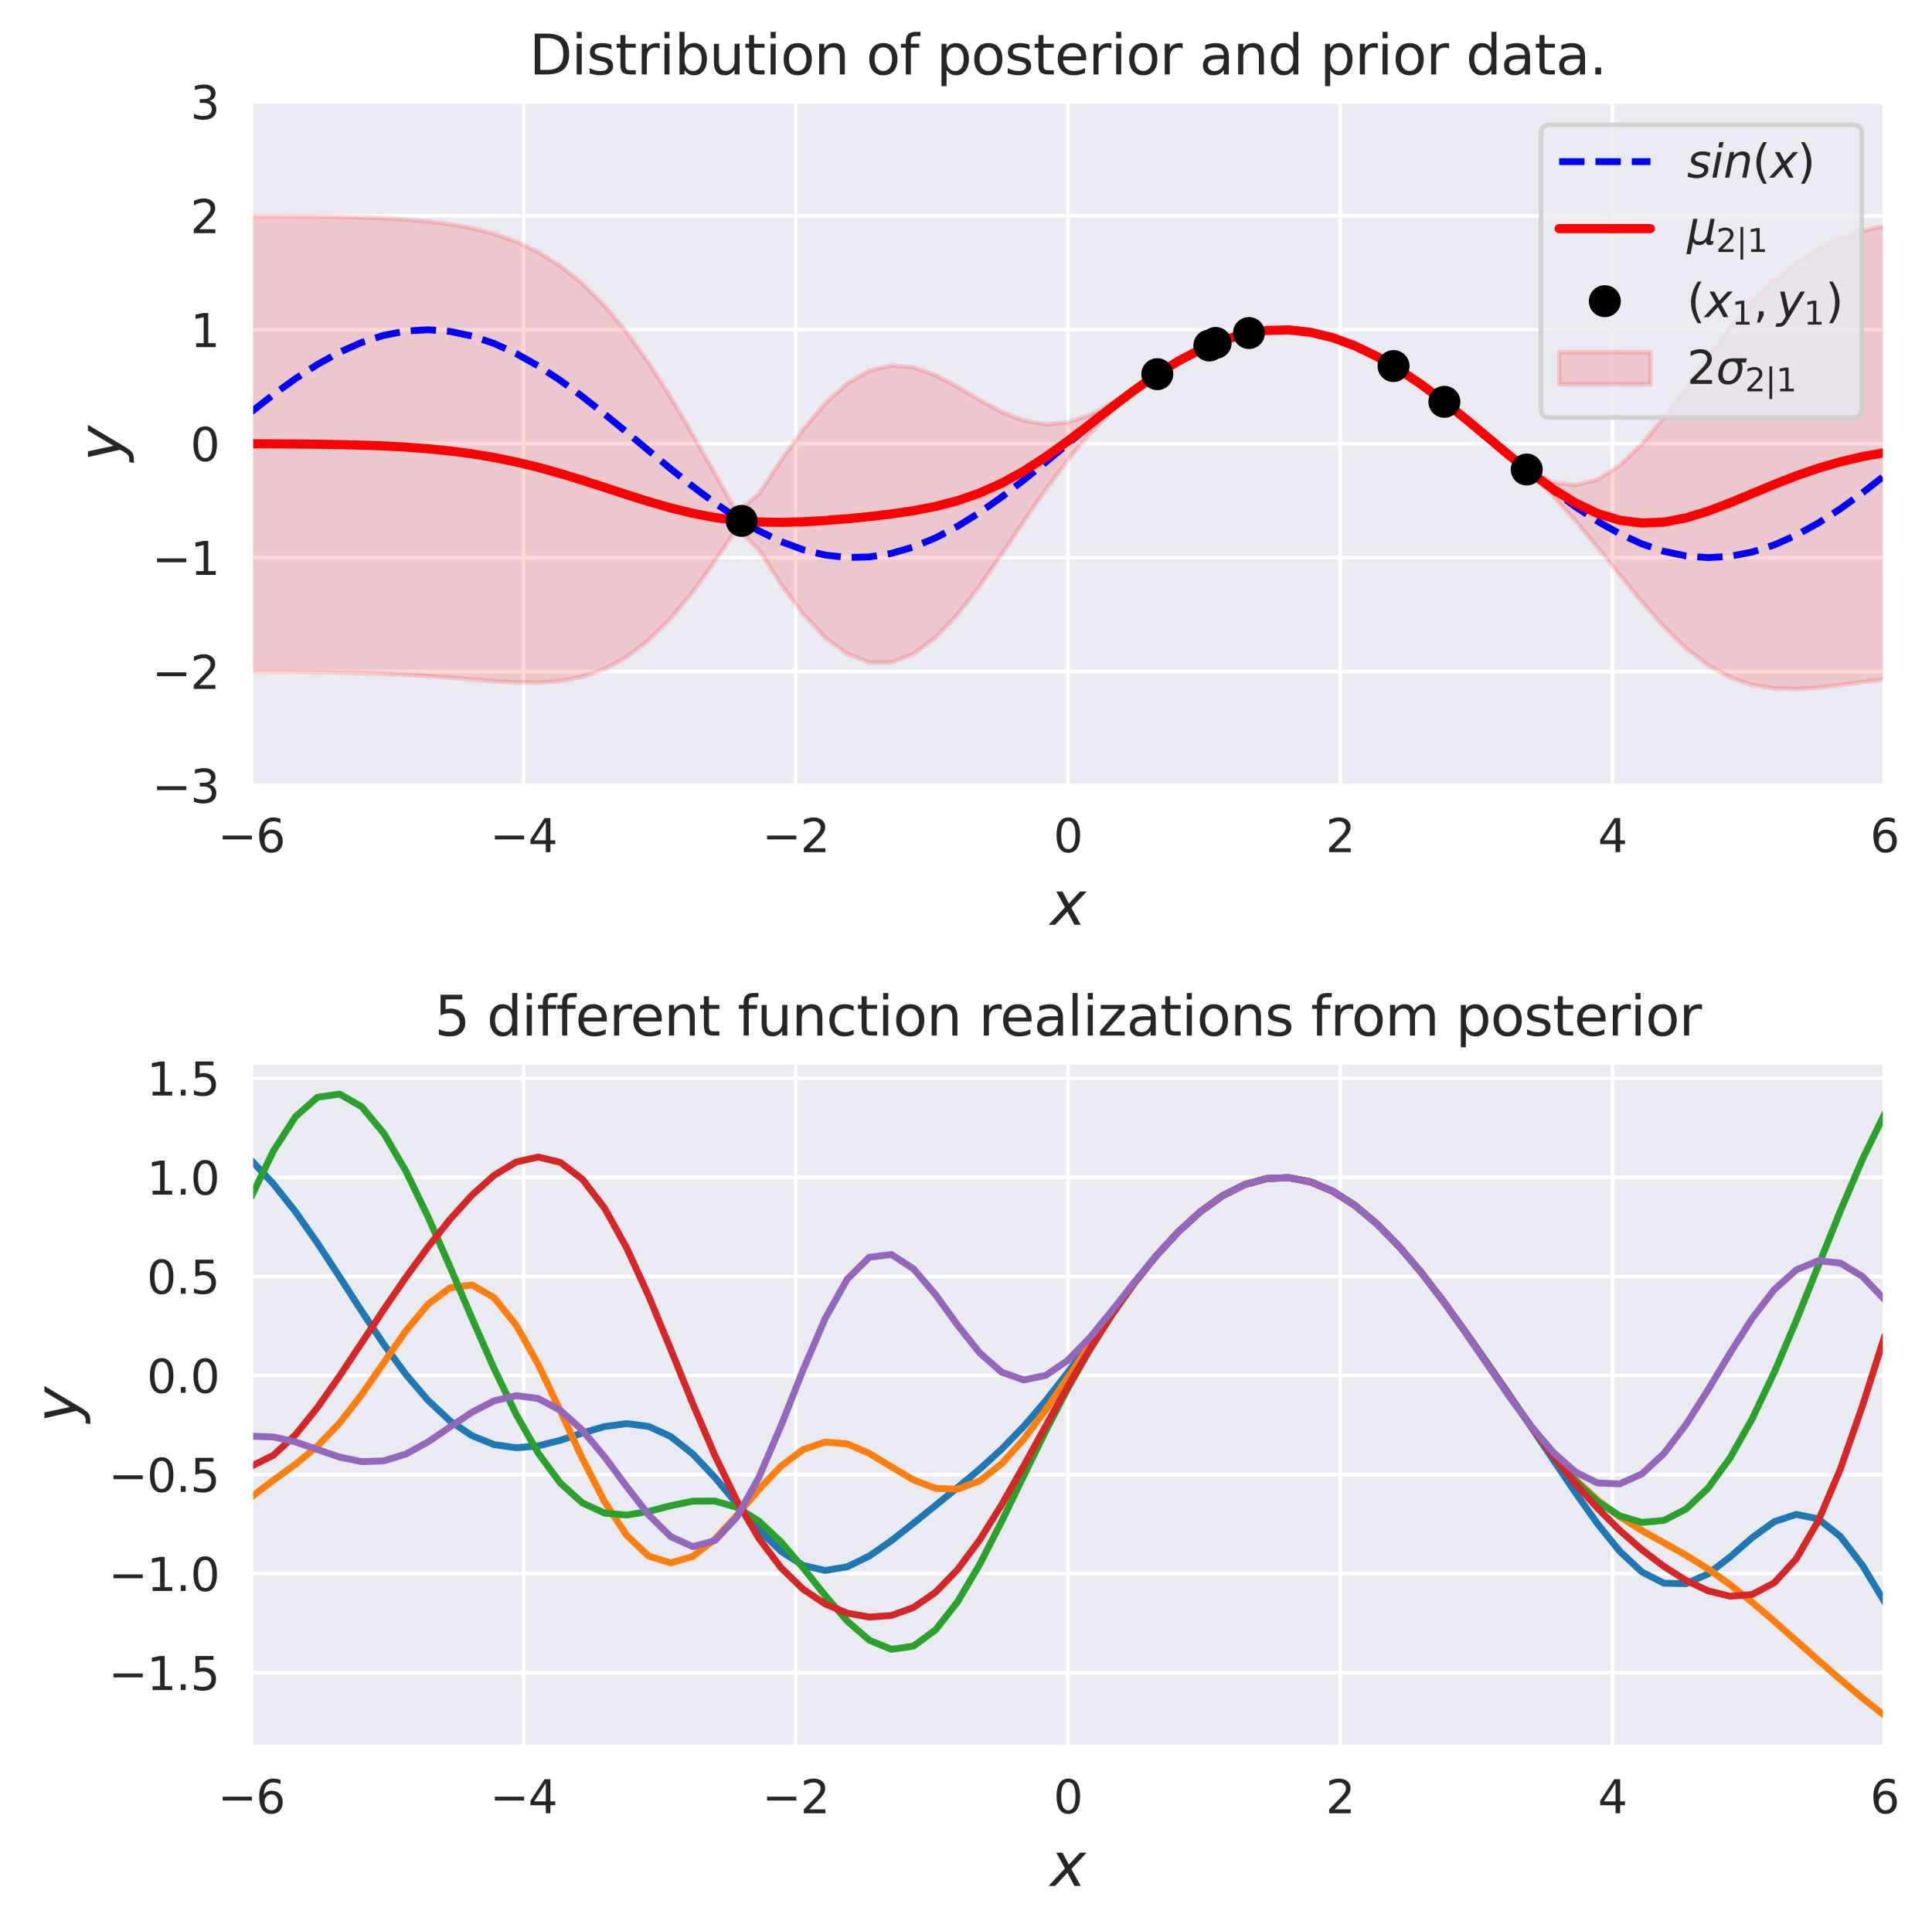 <?xml version="1.0" encoding="utf-8" standalone="no"?>
<!DOCTYPE svg PUBLIC "-//W3C//DTD SVG 1.1//EN"
  "http://www.w3.org/Graphics/SVG/1.1/DTD/svg11.dtd">
<svg height="423.178pt" version="1.1" viewBox="0 0 423.283 423.178" width="423.283pt" xmlns="http://www.w3.org/2000/svg" xmlns:xlink="http://www.w3.org/1999/xlink">
 <defs>
  <style type="text/css">*{stroke-linecap:butt;stroke-linejoin:round;}</style>
 </defs>
 <g id="figure_1">
  <g id="patch_1">
   <path d="M 0 423.178 
L 423.283 423.178 
L 423.283 0 
L 0 0 
z
" style="fill:#ffffff;"/>
  </g>
  <g id="axes_1">
   <g id="patch_2">
    <path d="M 55.064 172.118 
L 412.902 172.118 
L 412.902 22.318 
L 55.064 22.318 
z
" style="fill:#eaeaf2;"/>
   </g>
   <g id="matplotlib.axis_1">
    <g id="xtick_1">
     <g id="line2d_1">
      <path clip-path="url(#pac8fce3dc6)" d="M 55.064 172.118 
L 55.064 22.318 
" style="fill:none;stroke:#ffffff;stroke-linecap:round;stroke-width:0.8;"/>
     </g>
     <g id="text_1">
      <!-- −6 -->
      <g style="fill:#262626;" transform="translate(47.693 186.717)scale(0.1 -0.1)">
       <defs>
        <path d="M 678 2272 
L 4684 2272 
L 4684 1741 
L 678 1741 
L 678 2272 
z
" id="DejaVuSans-2212" transform="scale(0.016)"/>
        <path d="M 2113 2584 
Q 1688 2584 1439 2293 
Q 1191 2003 1191 1497 
Q 1191 994 1439 701 
Q 1688 409 2113 409 
Q 2538 409 2786 701 
Q 3034 994 3034 1497 
Q 3034 2003 2786 2293 
Q 2538 2584 2113 2584 
z
M 3366 4563 
L 3366 3988 
Q 3128 4100 2886 4159 
Q 2644 4219 2406 4219 
Q 1781 4219 1451 3797 
Q 1122 3375 1075 2522 
Q 1259 2794 1537 2939 
Q 1816 3084 2150 3084 
Q 2853 3084 3261 2657 
Q 3669 2231 3669 1497 
Q 3669 778 3244 343 
Q 2819 -91 2113 -91 
Q 1303 -91 875 529 
Q 447 1150 447 2328 
Q 447 3434 972 4092 
Q 1497 4750 2381 4750 
Q 2619 4750 2861 4703 
Q 3103 4656 3366 4563 
z
" id="DejaVuSans-36" transform="scale(0.016)"/>
       </defs>
       <use xlink:href="#DejaVuSans-2212"/>
       <use x="83.789" xlink:href="#DejaVuSans-36"/>
      </g>
     </g>
    </g>
    <g id="xtick_2">
     <g id="line2d_2">
      <path clip-path="url(#pac8fce3dc6)" d="M 114.704 172.118 
L 114.704 22.318 
" style="fill:none;stroke:#ffffff;stroke-linecap:round;stroke-width:0.8;"/>
     </g>
     <g id="text_2">
      <!-- −4 -->
      <g style="fill:#262626;" transform="translate(107.333 186.717)scale(0.1 -0.1)">
       <defs>
        <path d="M 2419 4116 
L 825 1625 
L 2419 1625 
L 2419 4116 
z
M 2253 4666 
L 3047 4666 
L 3047 1625 
L 3713 1625 
L 3713 1100 
L 3047 1100 
L 3047 0 
L 2419 0 
L 2419 1100 
L 313 1100 
L 313 1709 
L 2253 4666 
z
" id="DejaVuSans-34" transform="scale(0.016)"/>
       </defs>
       <use xlink:href="#DejaVuSans-2212"/>
       <use x="83.789" xlink:href="#DejaVuSans-34"/>
      </g>
     </g>
    </g>
    <g id="xtick_3">
     <g id="line2d_3">
      <path clip-path="url(#pac8fce3dc6)" d="M 174.344 172.118 
L 174.344 22.318 
" style="fill:none;stroke:#ffffff;stroke-linecap:round;stroke-width:0.8;"/>
     </g>
     <g id="text_3">
      <!-- −2 -->
      <g style="fill:#262626;" transform="translate(166.972 186.717)scale(0.1 -0.1)">
       <defs>
        <path d="M 1228 531 
L 3431 531 
L 3431 0 
L 469 0 
L 469 531 
Q 828 903 1448 1529 
Q 2069 2156 2228 2338 
Q 2531 2678 2651 2914 
Q 2772 3150 2772 3378 
Q 2772 3750 2511 3984 
Q 2250 4219 1831 4219 
Q 1534 4219 1204 4116 
Q 875 4013 500 3803 
L 500 4441 
Q 881 4594 1212 4672 
Q 1544 4750 1819 4750 
Q 2544 4750 2975 4387 
Q 3406 4025 3406 3419 
Q 3406 3131 3298 2873 
Q 3191 2616 2906 2266 
Q 2828 2175 2409 1742 
Q 1991 1309 1228 531 
z
" id="DejaVuSans-32" transform="scale(0.016)"/>
       </defs>
       <use xlink:href="#DejaVuSans-2212"/>
       <use x="83.789" xlink:href="#DejaVuSans-32"/>
      </g>
     </g>
    </g>
    <g id="xtick_4">
     <g id="line2d_4">
      <path clip-path="url(#pac8fce3dc6)" d="M 233.983 172.118 
L 233.983 22.318 
" style="fill:none;stroke:#ffffff;stroke-linecap:round;stroke-width:0.8;"/>
     </g>
     <g id="text_4">
      <!-- 0 -->
      <g style="fill:#262626;" transform="translate(230.802 186.717)scale(0.1 -0.1)">
       <defs>
        <path d="M 2034 4250 
Q 1547 4250 1301 3770 
Q 1056 3291 1056 2328 
Q 1056 1369 1301 889 
Q 1547 409 2034 409 
Q 2525 409 2770 889 
Q 3016 1369 3016 2328 
Q 3016 3291 2770 3770 
Q 2525 4250 2034 4250 
z
M 2034 4750 
Q 2819 4750 3233 4129 
Q 3647 3509 3647 2328 
Q 3647 1150 3233 529 
Q 2819 -91 2034 -91 
Q 1250 -91 836 529 
Q 422 1150 422 2328 
Q 422 3509 836 4129 
Q 1250 4750 2034 4750 
z
" id="DejaVuSans-30" transform="scale(0.016)"/>
       </defs>
       <use xlink:href="#DejaVuSans-30"/>
      </g>
     </g>
    </g>
    <g id="xtick_5">
     <g id="line2d_5">
      <path clip-path="url(#pac8fce3dc6)" d="M 293.623 172.118 
L 293.623 22.318 
" style="fill:none;stroke:#ffffff;stroke-linecap:round;stroke-width:0.8;"/>
     </g>
     <g id="text_5">
      <!-- 2 -->
      <g style="fill:#262626;" transform="translate(290.441 186.717)scale(0.1 -0.1)">
       <use xlink:href="#DejaVuSans-32"/>
      </g>
     </g>
    </g>
    <g id="xtick_6">
     <g id="line2d_6">
      <path clip-path="url(#pac8fce3dc6)" d="M 353.262 172.118 
L 353.262 22.318 
" style="fill:none;stroke:#ffffff;stroke-linecap:round;stroke-width:0.8;"/>
     </g>
     <g id="text_6">
      <!-- 4 -->
      <g style="fill:#262626;" transform="translate(350.081 186.717)scale(0.1 -0.1)">
       <use xlink:href="#DejaVuSans-34"/>
      </g>
     </g>
    </g>
    <g id="xtick_7">
     <g id="line2d_7">
      <path clip-path="url(#pac8fce3dc6)" d="M 412.902 172.118 
L 412.902 22.318 
" style="fill:none;stroke:#ffffff;stroke-linecap:round;stroke-width:0.8;"/>
     </g>
     <g id="text_7">
      <!-- 6 -->
      <g style="fill:#262626;" transform="translate(409.721 186.717)scale(0.1 -0.1)">
       <use xlink:href="#DejaVuSans-36"/>
      </g>
     </g>
    </g>
    <g id="text_8">
     <!-- $x$ -->
     <g style="fill:#262626;" transform="translate(230.083 202.674)scale(0.13 -0.13)">
      <defs>
       <path d="M 3841 3500 
L 2234 1784 
L 3219 0 
L 2559 0 
L 1819 1388 
L 531 0 
L -166 0 
L 1556 1844 
L 641 3500 
L 1300 3500 
L 1972 2234 
L 3144 3500 
L 3841 3500 
z
" id="DejaVuSans-Oblique-78" transform="scale(0.016)"/>
      </defs>
      <use transform="translate(0 0.312)" xlink:href="#DejaVuSans-Oblique-78"/>
     </g>
    </g>
   </g>
   <g id="matplotlib.axis_2">
    <g id="ytick_1">
     <g id="line2d_8">
      <path clip-path="url(#pac8fce3dc6)" d="M 55.064 172.118 
L 412.902 172.118 
" style="fill:none;stroke:#ffffff;stroke-linecap:round;stroke-width:0.8;"/>
     </g>
     <g id="text_9">
      <!-- −3 -->
      <g style="fill:#262626;" transform="translate(33.322 175.917)scale(0.1 -0.1)">
       <defs>
        <path d="M 2597 2516 
Q 3050 2419 3304 2112 
Q 3559 1806 3559 1356 
Q 3559 666 3084 287 
Q 2609 -91 1734 -91 
Q 1441 -91 1130 -33 
Q 819 25 488 141 
L 488 750 
Q 750 597 1062 519 
Q 1375 441 1716 441 
Q 2309 441 2620 675 
Q 2931 909 2931 1356 
Q 2931 1769 2642 2001 
Q 2353 2234 1838 2234 
L 1294 2234 
L 1294 2753 
L 1863 2753 
Q 2328 2753 2575 2939 
Q 2822 3125 2822 3475 
Q 2822 3834 2567 4026 
Q 2313 4219 1838 4219 
Q 1578 4219 1281 4162 
Q 984 4106 628 3988 
L 628 4550 
Q 988 4650 1302 4700 
Q 1616 4750 1894 4750 
Q 2613 4750 3031 4423 
Q 3450 4097 3450 3541 
Q 3450 3153 3228 2886 
Q 3006 2619 2597 2516 
z
" id="DejaVuSans-33" transform="scale(0.016)"/>
       </defs>
       <use xlink:href="#DejaVuSans-2212"/>
       <use x="83.789" xlink:href="#DejaVuSans-33"/>
      </g>
     </g>
    </g>
    <g id="ytick_2">
     <g id="line2d_9">
      <path clip-path="url(#pac8fce3dc6)" d="M 55.064 147.151 
L 412.902 147.151 
" style="fill:none;stroke:#ffffff;stroke-linecap:round;stroke-width:0.8;"/>
     </g>
     <g id="text_10">
      <!-- −2 -->
      <g style="fill:#262626;" transform="translate(33.322 150.951)scale(0.1 -0.1)">
       <use xlink:href="#DejaVuSans-2212"/>
       <use x="83.789" xlink:href="#DejaVuSans-32"/>
      </g>
     </g>
    </g>
    <g id="ytick_3">
     <g id="line2d_10">
      <path clip-path="url(#pac8fce3dc6)" d="M 55.064 122.185 
L 412.902 122.185 
" style="fill:none;stroke:#ffffff;stroke-linecap:round;stroke-width:0.8;"/>
     </g>
     <g id="text_11">
      <!-- −1 -->
      <g style="fill:#262626;" transform="translate(33.322 125.984)scale(0.1 -0.1)">
       <defs>
        <path d="M 794 531 
L 1825 531 
L 1825 4091 
L 703 3866 
L 703 4441 
L 1819 4666 
L 2450 4666 
L 2450 531 
L 3481 531 
L 3481 0 
L 794 0 
L 794 531 
z
" id="DejaVuSans-31" transform="scale(0.016)"/>
       </defs>
       <use xlink:href="#DejaVuSans-2212"/>
       <use x="83.789" xlink:href="#DejaVuSans-31"/>
      </g>
     </g>
    </g>
    <g id="ytick_4">
     <g id="line2d_11">
      <path clip-path="url(#pac8fce3dc6)" d="M 55.064 97.218 
L 412.902 97.218 
" style="fill:none;stroke:#ffffff;stroke-linecap:round;stroke-width:0.8;"/>
     </g>
     <g id="text_12">
      <!-- 0 -->
      <g style="fill:#262626;" transform="translate(41.702 101.017)scale(0.1 -0.1)">
       <use xlink:href="#DejaVuSans-30"/>
      </g>
     </g>
    </g>
    <g id="ytick_5">
     <g id="line2d_12">
      <path clip-path="url(#pac8fce3dc6)" d="M 55.064 72.251 
L 412.902 72.251 
" style="fill:none;stroke:#ffffff;stroke-linecap:round;stroke-width:0.8;"/>
     </g>
     <g id="text_13">
      <!-- 1 -->
      <g style="fill:#262626;" transform="translate(41.702 76.051)scale(0.1 -0.1)">
       <use xlink:href="#DejaVuSans-31"/>
      </g>
     </g>
    </g>
    <g id="ytick_6">
     <g id="line2d_13">
      <path clip-path="url(#pac8fce3dc6)" d="M 55.064 47.285 
L 412.902 47.285 
" style="fill:none;stroke:#ffffff;stroke-linecap:round;stroke-width:0.8;"/>
     </g>
     <g id="text_14">
      <!-- 2 -->
      <g style="fill:#262626;" transform="translate(41.702 51.084)scale(0.1 -0.1)">
       <use xlink:href="#DejaVuSans-32"/>
      </g>
     </g>
    </g>
    <g id="ytick_7">
     <g id="line2d_14">
      <path clip-path="url(#pac8fce3dc6)" d="M 55.064 22.318 
L 412.902 22.318 
" style="fill:none;stroke:#ffffff;stroke-linecap:round;stroke-width:0.8;"/>
     </g>
     <g id="text_15">
      <!-- 3 -->
      <g style="fill:#262626;" transform="translate(41.702 26.117)scale(0.1 -0.1)">
       <use xlink:href="#DejaVuSans-33"/>
      </g>
     </g>
    </g>
    <g id="text_16">
     <!-- $y$ -->
     <g style="fill:#262626;" transform="translate(26.592 101.118)rotate(-90)scale(0.13 -0.13)">
      <defs>
       <path d="M 1588 -325 
Q 1188 -997 936 -1164 
Q 684 -1331 294 -1331 
L -159 -1331 
L -63 -850 
L 269 -850 
Q 509 -850 678 -719 
Q 847 -588 1056 -206 
L 1234 128 
L 459 3500 
L 1069 3500 
L 1650 819 
L 3256 3500 
L 3859 3500 
L 1588 -325 
z
" id="DejaVuSans-Oblique-79" transform="scale(0.016)"/>
      </defs>
      <use transform="translate(0 0.312)" xlink:href="#DejaVuSans-Oblique-79"/>
     </g>
    </g>
   </g>
   <g id="PolyCollection_1">
    <defs>
     <path d="M 55.064 -375.869 
L 55.064 -276.002 
L 59.9 -275.984 
L 64.736 -275.953 
L 69.571 -275.905 
L 74.407 -275.829 
L 79.243 -275.715 
L 84.078 -275.552 
L 88.914 -275.329 
L 93.75 -275.039 
L 98.585 -274.688 
L 103.421 -274.299 
L 108.256 -273.924 
L 113.092 -273.65 
L 117.928 -273.604 
L 122.763 -273.949 
L 127.599 -274.871 
L 132.435 -276.561 
L 137.27 -279.189 
L 142.106 -282.872 
L 146.942 -287.65 
L 151.777 -293.463 
L 156.613 -300.145 
L 161.448 -307.427 
L 166.284 -302.652 
L 171.12 -295.131 
L 175.955 -288.637 
L 180.791 -283.468 
L 185.627 -279.869 
L 190.462 -278.019 
L 195.298 -278.016 
L 200.134 -279.863 
L 204.969 -283.446 
L 209.805 -288.532 
L 214.641 -294.77 
L 219.476 -301.726 
L 224.312 -308.934 
L 229.147 -315.959 
L 233.983 -322.462 
L 238.819 -328.236 
L 243.654 -333.218 
L 248.49 -337.452 
L 253.326 -341.039 
L 258.161 -344.038 
L 262.997 -346.593 
L 267.833 -348.593 
L 272.668 -349.996 
L 277.504 -350.748 
L 282.34 -350.804 
L 287.175 -350.19 
L 292.011 -348.968 
L 296.846 -347.211 
L 301.682 -344.968 
L 306.518 -342.193 
L 311.353 -338.872 
L 316.189 -335.325 
L 321.025 -331.263 
L 325.86 -327.028 
L 330.696 -323.003 
L 335.532 -319.304 
L 340.367 -314.405 
L 345.203 -309.004 
L 350.039 -303.193 
L 354.874 -297.186 
L 359.71 -291.29 
L 364.545 -285.842 
L 369.381 -281.149 
L 374.217 -277.423 
L 379.052 -274.751 
L 383.888 -273.097 
L 388.724 -272.315 
L 393.559 -272.2 
L 398.395 -272.526 
L 403.231 -273.086 
L 408.066 -273.718 
L 412.902 -274.315 
L 412.902 -373.666 
L 412.902 -373.666 
L 408.066 -372.526 
L 403.231 -370.904 
L 398.395 -368.66 
L 393.559 -365.651 
L 388.724 -361.763 
L 383.888 -356.949 
L 379.052 -351.268 
L 374.217 -344.917 
L 369.381 -338.239 
L 364.545 -331.702 
L 359.71 -325.841 
L 354.874 -321.176 
L 350.039 -318.119 
L 345.203 -316.891 
L 340.367 -317.484 
L 335.532 -319.658 
L 330.696 -323.732 
L 325.86 -327.8 
L 321.025 -331.636 
L 316.189 -335.341 
L 311.353 -339.034 
L 306.518 -342.247 
L 301.682 -345.148 
L 296.846 -347.586 
L 292.011 -349.396 
L 287.175 -350.527 
L 282.34 -350.983 
L 277.504 -350.796 
L 272.668 -350.001 
L 267.833 -348.595 
L 262.997 -346.599 
L 258.161 -344.073 
L 253.326 -341.046 
L 248.49 -337.851 
L 243.654 -334.793 
L 238.819 -332.267 
L 233.983 -330.649 
L 229.147 -330.202 
L 224.312 -330.998 
L 219.476 -332.892 
L 214.641 -335.531 
L 209.805 -338.412 
L 204.969 -340.973 
L 200.134 -342.678 
L 195.298 -343.096 
L 190.462 -341.954 
L 185.627 -339.155 
L 180.791 -334.777 
L 175.955 -329.046 
L 171.12 -322.3 
L 166.284 -314.95 
L 161.448 -310.864 
L 156.613 -319.41 
L 151.777 -327.935 
L 146.942 -336.113 
L 142.106 -343.671 
L 137.27 -350.407 
L 132.435 -356.204 
L 127.599 -361.025 
L 122.763 -364.905 
L 117.928 -367.934 
L 113.092 -370.233 
L 108.256 -371.935 
L 103.421 -373.168 
L 98.585 -374.045 
L 93.75 -374.658 
L 88.914 -375.082 
L 84.078 -375.369 
L 79.243 -375.561 
L 74.407 -375.687 
L 69.571 -375.768 
L 64.736 -375.819 
L 59.9 -375.85 
L 55.064 -375.869 
z
" id="m04e07f9e12" style="stroke:#ff0000;stroke-opacity:0.15;"/>
    </defs>
    <g clip-path="url(#pac8fce3dc6)">
     <use style="fill:#ff0000;fill-opacity:0.15;stroke:#ff0000;stroke-opacity:0.15;" x="0" xlink:href="#m04e07f9e12" y="423.178"/>
    </g>
   </g>
   <g id="line2d_15">
    <path clip-path="url(#pac8fce3dc6)" d="M 55.064 90.242 
L 59.9 86.463 
L 64.736 82.967 
L 69.571 79.844 
L 74.407 77.177 
L 79.243 75.036 
L 84.078 73.477 
L 88.914 72.541 
L 93.75 72.253 
L 98.585 72.619 
L 103.421 73.631 
L 108.256 75.262 
L 113.092 77.469 
L 117.928 80.194 
L 122.763 83.366 
L 127.599 86.902 
L 132.435 90.708 
L 137.27 94.685 
L 142.106 98.728 
L 146.942 102.732 
L 151.777 106.591 
L 156.613 110.204 
L 161.448 113.476 
L 166.284 116.322 
L 171.12 118.667 
L 175.955 120.448 
L 180.791 121.621 
L 185.627 122.153 
L 190.462 122.03 
L 195.298 121.257 
L 200.134 119.853 
L 204.969 117.855 
L 209.805 115.315 
L 214.641 112.301 
L 219.476 108.891 
L 224.312 105.174 
L 229.147 101.249 
L 233.983 97.218 
L 238.819 93.187 
L 243.654 89.262 
L 248.49 85.546 
L 253.326 82.136 
L 258.161 79.121 
L 262.997 76.582 
L 267.833 74.584 
L 272.668 73.179 
L 277.504 72.406 
L 282.34 72.284 
L 287.175 72.816 
L 292.011 73.988 
L 296.846 75.77 
L 301.682 78.114 
L 306.518 80.96 
L 311.353 84.232 
L 316.189 87.845 
L 321.025 91.705 
L 325.86 95.708 
L 330.696 99.752 
L 335.532 103.729 
L 340.367 107.535 
L 345.203 111.07 
L 350.039 114.242 
L 354.874 116.967 
L 359.71 119.174 
L 364.545 120.805 
L 369.381 121.817 
L 374.217 122.184 
L 379.052 121.895 
L 383.888 120.959 
L 388.724 119.4 
L 393.559 117.259 
L 398.395 114.592 
L 403.231 111.47 
L 408.066 107.973 
L 412.902 104.194 
" style="fill:none;stroke:#0000ff;stroke-dasharray:5.55,2.4;stroke-dashoffset:0;stroke-width:1.5;"/>
   </g>
   <g id="line2d_16">
    <path clip-path="url(#pac8fce3dc6)" d="M 55.064 97.242 
L 59.9 97.261 
L 64.736 97.292 
L 69.571 97.341 
L 74.407 97.42 
L 79.243 97.54 
L 84.078 97.717 
L 88.914 97.972 
L 93.75 98.329 
L 98.585 98.811 
L 103.421 99.445 
L 108.256 100.249 
L 113.092 101.236 
L 117.928 102.409 
L 122.763 103.751 
L 127.599 105.23 
L 132.435 106.795 
L 137.27 108.38 
L 142.106 109.906 
L 146.942 111.296 
L 151.777 112.479 
L 156.613 113.4 
L 161.448 114.032 
L 166.284 114.377 
L 171.12 114.462 
L 175.955 114.337 
L 180.791 114.055 
L 185.627 113.666 
L 190.462 113.192 
L 195.298 112.622 
L 200.134 111.908 
L 204.969 110.968 
L 209.805 109.706 
L 214.641 108.028 
L 219.476 105.869 
L 224.312 103.212 
L 229.147 100.097 
L 233.983 96.622 
L 238.819 92.926 
L 243.654 89.173 
L 248.49 85.526 
L 253.326 82.135 
L 258.161 79.122 
L 262.997 76.582 
L 267.833 74.584 
L 272.668 73.179 
L 277.504 72.406 
L 282.34 72.284 
L 287.175 72.819 
L 292.011 73.995 
L 296.846 75.779 
L 301.682 78.12 
L 306.518 80.958 
L 311.353 84.225 
L 316.189 87.845 
L 321.025 91.728 
L 325.86 95.764 
L 330.696 99.81 
L 335.532 103.697 
L 340.367 107.234 
L 345.203 110.23 
L 350.039 112.522 
L 354.874 113.997 
L 359.71 114.612 
L 364.545 114.406 
L 369.381 113.484 
L 374.217 112.008 
L 379.052 110.168 
L 383.888 108.155 
L 388.724 106.139 
L 393.559 104.252 
L 398.395 102.585 
L 403.231 101.183 
L 408.066 100.056 
L 412.902 99.187 
" style="fill:none;stroke:#ff0000;stroke-linecap:round;stroke-width:2;"/>
   </g>
   <g id="line2d_17">
    <defs>
     <path d="M 0 3 
C 0.796 3 1.559 2.684 2.121 2.121 
C 2.684 1.559 3 0.796 3 0 
C 3 -0.796 2.684 -1.559 2.121 -2.121 
C 1.559 -2.684 0.796 -3 0 -3 
C -0.796 -3 -1.559 -2.684 -2.121 -2.121 
C -2.684 -1.559 -3 -0.796 -3 0 
C -3 0.796 -2.684 1.559 -2.121 2.121 
C -1.559 2.684 -0.796 3 0 3 
z
" id="mef35dbe9f2" style="stroke:#000000;"/>
    </defs>
    <g clip-path="url(#pac8fce3dc6)">
     <use style="stroke:#000000;" x="264.956" xlink:href="#mef35dbe9f2" y="75.704"/>
     <use style="stroke:#000000;" x="162.495" xlink:href="#mef35dbe9f2" y="114.131"/>
     <use style="stroke:#000000;" x="273.628" xlink:href="#mef35dbe9f2" y="72.975"/>
     <use style="stroke:#000000;" x="305.311" xlink:href="#mef35dbe9f2" y="80.206"/>
     <use style="stroke:#000000;" x="316.448" xlink:href="#mef35dbe9f2" y="88.047"/>
     <use style="stroke:#000000;" x="334.488" xlink:href="#mef35dbe9f2" y="102.881"/>
     <use style="stroke:#000000;" x="266.339" xlink:href="#mef35dbe9f2" y="75.139"/>
     <use style="stroke:#000000;" x="253.552" xlink:href="#mef35dbe9f2" y="81.985"/>
    </g>
   </g>
   <g id="patch_3">
    <path d="M 55.064 172.118 
L 55.064 22.318 
" style="fill:none;stroke:#ffffff;stroke-linecap:square;stroke-linejoin:miter;stroke-width:0.8;"/>
   </g>
   <g id="patch_4">
    <path d="M 412.902 172.118 
L 412.902 22.318 
" style="fill:none;stroke:#ffffff;stroke-linecap:square;stroke-linejoin:miter;stroke-width:0.8;"/>
   </g>
   <g id="patch_5">
    <path d="M 55.064 172.118 
L 412.902 172.118 
" style="fill:none;stroke:#ffffff;stroke-linecap:square;stroke-linejoin:miter;stroke-width:0.8;"/>
   </g>
   <g id="patch_6">
    <path d="M 55.064 22.318 
L 412.902 22.318 
" style="fill:none;stroke:#ffffff;stroke-linecap:square;stroke-linejoin:miter;stroke-width:0.8;"/>
   </g>
   <g id="text_17">
    <!-- Distribution of posterior and prior data. -->
    <g style="fill:#262626;" transform="translate(115.951 16.318)scale(0.12 -0.12)">
     <defs>
      <path d="M 1259 4147 
L 1259 519 
L 2022 519 
Q 2988 519 3436 956 
Q 3884 1394 3884 2338 
Q 3884 3275 3436 3711 
Q 2988 4147 2022 4147 
L 1259 4147 
z
M 628 4666 
L 1925 4666 
Q 3281 4666 3915 4102 
Q 4550 3538 4550 2338 
Q 4550 1131 3912 565 
Q 3275 0 1925 0 
L 628 0 
L 628 4666 
z
" id="DejaVuSans-44" transform="scale(0.016)"/>
      <path d="M 603 3500 
L 1178 3500 
L 1178 0 
L 603 0 
L 603 3500 
z
M 603 4863 
L 1178 4863 
L 1178 4134 
L 603 4134 
L 603 4863 
z
" id="DejaVuSans-69" transform="scale(0.016)"/>
      <path d="M 2834 3397 
L 2834 2853 
Q 2591 2978 2328 3040 
Q 2066 3103 1784 3103 
Q 1356 3103 1142 2972 
Q 928 2841 928 2578 
Q 928 2378 1081 2264 
Q 1234 2150 1697 2047 
L 1894 2003 
Q 2506 1872 2764 1633 
Q 3022 1394 3022 966 
Q 3022 478 2636 193 
Q 2250 -91 1575 -91 
Q 1294 -91 989 -36 
Q 684 19 347 128 
L 347 722 
Q 666 556 975 473 
Q 1284 391 1588 391 
Q 1994 391 2212 530 
Q 2431 669 2431 922 
Q 2431 1156 2273 1281 
Q 2116 1406 1581 1522 
L 1381 1569 
Q 847 1681 609 1914 
Q 372 2147 372 2553 
Q 372 3047 722 3315 
Q 1072 3584 1716 3584 
Q 2034 3584 2315 3537 
Q 2597 3491 2834 3397 
z
" id="DejaVuSans-73" transform="scale(0.016)"/>
      <path d="M 1172 4494 
L 1172 3500 
L 2356 3500 
L 2356 3053 
L 1172 3053 
L 1172 1153 
Q 1172 725 1289 603 
Q 1406 481 1766 481 
L 2356 481 
L 2356 0 
L 1766 0 
Q 1100 0 847 248 
Q 594 497 594 1153 
L 594 3053 
L 172 3053 
L 172 3500 
L 594 3500 
L 594 4494 
L 1172 4494 
z
" id="DejaVuSans-74" transform="scale(0.016)"/>
      <path d="M 2631 2963 
Q 2534 3019 2420 3045 
Q 2306 3072 2169 3072 
Q 1681 3072 1420 2755 
Q 1159 2438 1159 1844 
L 1159 0 
L 581 0 
L 581 3500 
L 1159 3500 
L 1159 2956 
Q 1341 3275 1631 3429 
Q 1922 3584 2338 3584 
Q 2397 3584 2469 3576 
Q 2541 3569 2628 3553 
L 2631 2963 
z
" id="DejaVuSans-72" transform="scale(0.016)"/>
      <path d="M 3116 1747 
Q 3116 2381 2855 2742 
Q 2594 3103 2138 3103 
Q 1681 3103 1420 2742 
Q 1159 2381 1159 1747 
Q 1159 1113 1420 752 
Q 1681 391 2138 391 
Q 2594 391 2855 752 
Q 3116 1113 3116 1747 
z
M 1159 2969 
Q 1341 3281 1617 3432 
Q 1894 3584 2278 3584 
Q 2916 3584 3314 3078 
Q 3713 2572 3713 1747 
Q 3713 922 3314 415 
Q 2916 -91 2278 -91 
Q 1894 -91 1617 61 
Q 1341 213 1159 525 
L 1159 0 
L 581 0 
L 581 4863 
L 1159 4863 
L 1159 2969 
z
" id="DejaVuSans-62" transform="scale(0.016)"/>
      <path d="M 544 1381 
L 544 3500 
L 1119 3500 
L 1119 1403 
Q 1119 906 1312 657 
Q 1506 409 1894 409 
Q 2359 409 2629 706 
Q 2900 1003 2900 1516 
L 2900 3500 
L 3475 3500 
L 3475 0 
L 2900 0 
L 2900 538 
Q 2691 219 2414 64 
Q 2138 -91 1772 -91 
Q 1169 -91 856 284 
Q 544 659 544 1381 
z
M 1991 3584 
L 1991 3584 
z
" id="DejaVuSans-75" transform="scale(0.016)"/>
      <path d="M 1959 3097 
Q 1497 3097 1228 2736 
Q 959 2375 959 1747 
Q 959 1119 1226 758 
Q 1494 397 1959 397 
Q 2419 397 2687 759 
Q 2956 1122 2956 1747 
Q 2956 2369 2687 2733 
Q 2419 3097 1959 3097 
z
M 1959 3584 
Q 2709 3584 3137 3096 
Q 3566 2609 3566 1747 
Q 3566 888 3137 398 
Q 2709 -91 1959 -91 
Q 1206 -91 779 398 
Q 353 888 353 1747 
Q 353 2609 779 3096 
Q 1206 3584 1959 3584 
z
" id="DejaVuSans-6f" transform="scale(0.016)"/>
      <path d="M 3513 2113 
L 3513 0 
L 2938 0 
L 2938 2094 
Q 2938 2591 2744 2837 
Q 2550 3084 2163 3084 
Q 1697 3084 1428 2787 
Q 1159 2491 1159 1978 
L 1159 0 
L 581 0 
L 581 3500 
L 1159 3500 
L 1159 2956 
Q 1366 3272 1645 3428 
Q 1925 3584 2291 3584 
Q 2894 3584 3203 3211 
Q 3513 2838 3513 2113 
z
" id="DejaVuSans-6e" transform="scale(0.016)"/>
      <path id="DejaVuSans-20" transform="scale(0.016)"/>
      <path d="M 2375 4863 
L 2375 4384 
L 1825 4384 
Q 1516 4384 1395 4259 
Q 1275 4134 1275 3809 
L 1275 3500 
L 2222 3500 
L 2222 3053 
L 1275 3053 
L 1275 0 
L 697 0 
L 697 3053 
L 147 3053 
L 147 3500 
L 697 3500 
L 697 3744 
Q 697 4328 969 4595 
Q 1241 4863 1831 4863 
L 2375 4863 
z
" id="DejaVuSans-66" transform="scale(0.016)"/>
      <path d="M 1159 525 
L 1159 -1331 
L 581 -1331 
L 581 3500 
L 1159 3500 
L 1159 2969 
Q 1341 3281 1617 3432 
Q 1894 3584 2278 3584 
Q 2916 3584 3314 3078 
Q 3713 2572 3713 1747 
Q 3713 922 3314 415 
Q 2916 -91 2278 -91 
Q 1894 -91 1617 61 
Q 1341 213 1159 525 
z
M 3116 1747 
Q 3116 2381 2855 2742 
Q 2594 3103 2138 3103 
Q 1681 3103 1420 2742 
Q 1159 2381 1159 1747 
Q 1159 1113 1420 752 
Q 1681 391 2138 391 
Q 2594 391 2855 752 
Q 3116 1113 3116 1747 
z
" id="DejaVuSans-70" transform="scale(0.016)"/>
      <path d="M 3597 1894 
L 3597 1613 
L 953 1613 
Q 991 1019 1311 708 
Q 1631 397 2203 397 
Q 2534 397 2845 478 
Q 3156 559 3463 722 
L 3463 178 
Q 3153 47 2828 -22 
Q 2503 -91 2169 -91 
Q 1331 -91 842 396 
Q 353 884 353 1716 
Q 353 2575 817 3079 
Q 1281 3584 2069 3584 
Q 2775 3584 3186 3129 
Q 3597 2675 3597 1894 
z
M 3022 2063 
Q 3016 2534 2758 2815 
Q 2500 3097 2075 3097 
Q 1594 3097 1305 2825 
Q 1016 2553 972 2059 
L 3022 2063 
z
" id="DejaVuSans-65" transform="scale(0.016)"/>
      <path d="M 2194 1759 
Q 1497 1759 1228 1600 
Q 959 1441 959 1056 
Q 959 750 1161 570 
Q 1363 391 1709 391 
Q 2188 391 2477 730 
Q 2766 1069 2766 1631 
L 2766 1759 
L 2194 1759 
z
M 3341 1997 
L 3341 0 
L 2766 0 
L 2766 531 
Q 2569 213 2275 61 
Q 1981 -91 1556 -91 
Q 1019 -91 701 211 
Q 384 513 384 1019 
Q 384 1609 779 1909 
Q 1175 2209 1959 2209 
L 2766 2209 
L 2766 2266 
Q 2766 2663 2505 2880 
Q 2244 3097 1772 3097 
Q 1472 3097 1187 3025 
Q 903 2953 641 2809 
L 641 3341 
Q 956 3463 1253 3523 
Q 1550 3584 1831 3584 
Q 2591 3584 2966 3190 
Q 3341 2797 3341 1997 
z
" id="DejaVuSans-61" transform="scale(0.016)"/>
      <path d="M 2906 2969 
L 2906 4863 
L 3481 4863 
L 3481 0 
L 2906 0 
L 2906 525 
Q 2725 213 2448 61 
Q 2172 -91 1784 -91 
Q 1150 -91 751 415 
Q 353 922 353 1747 
Q 353 2572 751 3078 
Q 1150 3584 1784 3584 
Q 2172 3584 2448 3432 
Q 2725 3281 2906 2969 
z
M 947 1747 
Q 947 1113 1208 752 
Q 1469 391 1925 391 
Q 2381 391 2643 752 
Q 2906 1113 2906 1747 
Q 2906 2381 2643 2742 
Q 2381 3103 1925 3103 
Q 1469 3103 1208 2742 
Q 947 2381 947 1747 
z
" id="DejaVuSans-64" transform="scale(0.016)"/>
      <path d="M 684 794 
L 1344 794 
L 1344 0 
L 684 0 
L 684 794 
z
" id="DejaVuSans-2e" transform="scale(0.016)"/>
     </defs>
     <use xlink:href="#DejaVuSans-44"/>
     <use x="77.002" xlink:href="#DejaVuSans-69"/>
     <use x="104.785" xlink:href="#DejaVuSans-73"/>
     <use x="156.885" xlink:href="#DejaVuSans-74"/>
     <use x="196.094" xlink:href="#DejaVuSans-72"/>
     <use x="237.207" xlink:href="#DejaVuSans-69"/>
     <use x="264.99" xlink:href="#DejaVuSans-62"/>
     <use x="328.467" xlink:href="#DejaVuSans-75"/>
     <use x="391.846" xlink:href="#DejaVuSans-74"/>
     <use x="431.055" xlink:href="#DejaVuSans-69"/>
     <use x="458.838" xlink:href="#DejaVuSans-6f"/>
     <use x="520.02" xlink:href="#DejaVuSans-6e"/>
     <use x="583.398" xlink:href="#DejaVuSans-20"/>
     <use x="615.186" xlink:href="#DejaVuSans-6f"/>
     <use x="676.367" xlink:href="#DejaVuSans-66"/>
     <use x="711.572" xlink:href="#DejaVuSans-20"/>
     <use x="743.359" xlink:href="#DejaVuSans-70"/>
     <use x="806.836" xlink:href="#DejaVuSans-6f"/>
     <use x="868.018" xlink:href="#DejaVuSans-73"/>
     <use x="920.117" xlink:href="#DejaVuSans-74"/>
     <use x="959.326" xlink:href="#DejaVuSans-65"/>
     <use x="1020.85" xlink:href="#DejaVuSans-72"/>
     <use x="1061.963" xlink:href="#DejaVuSans-69"/>
     <use x="1089.746" xlink:href="#DejaVuSans-6f"/>
     <use x="1150.928" xlink:href="#DejaVuSans-72"/>
     <use x="1192.041" xlink:href="#DejaVuSans-20"/>
     <use x="1223.828" xlink:href="#DejaVuSans-61"/>
     <use x="1285.107" xlink:href="#DejaVuSans-6e"/>
     <use x="1348.486" xlink:href="#DejaVuSans-64"/>
     <use x="1411.963" xlink:href="#DejaVuSans-20"/>
     <use x="1443.75" xlink:href="#DejaVuSans-70"/>
     <use x="1507.227" xlink:href="#DejaVuSans-72"/>
     <use x="1548.34" xlink:href="#DejaVuSans-69"/>
     <use x="1576.123" xlink:href="#DejaVuSans-6f"/>
     <use x="1637.305" xlink:href="#DejaVuSans-72"/>
     <use x="1678.418" xlink:href="#DejaVuSans-20"/>
     <use x="1710.205" xlink:href="#DejaVuSans-64"/>
     <use x="1773.682" xlink:href="#DejaVuSans-61"/>
     <use x="1834.961" xlink:href="#DejaVuSans-74"/>
     <use x="1874.17" xlink:href="#DejaVuSans-61"/>
     <use x="1935.449" xlink:href="#DejaVuSans-2e"/>
    </g>
   </g>
   <g id="legend_1">
    <g id="patch_7">
     <path d="M 339.602 91.493 
L 405.902 91.493 
Q 407.902 91.493 407.902 89.493 
L 407.902 29.318 
Q 407.902 27.318 405.902 27.318 
L 339.602 27.318 
Q 337.602 27.318 337.602 29.318 
L 337.602 89.493 
Q 337.602 91.493 339.602 91.493 
z
" style="fill:#eaeaf2;opacity:0.8;stroke:#cccccc;stroke-linejoin:miter;"/>
    </g>
    <g id="line2d_18">
     <path d="M 341.602 35.417 
L 361.602 35.417 
" style="fill:none;stroke:#0000ff;stroke-dasharray:5.55,2.4;stroke-dashoffset:0;stroke-width:1.5;"/>
    </g>
    <g id="line2d_19"/>
    <g id="text_18">
     <!-- $sin(x)$ -->
     <g style="fill:#262626;" transform="translate(369.602 38.917)scale(0.1 -0.1)">
      <defs>
       <path d="M 3200 3397 
L 3091 2853 
Q 2863 2978 2609 3040 
Q 2356 3103 2088 3103 
Q 1634 3103 1373 2948 
Q 1113 2794 1113 2528 
Q 1113 2219 1719 2053 
Q 1766 2041 1788 2034 
L 1972 1978 
Q 2547 1819 2739 1644 
Q 2931 1469 2931 1166 
Q 2931 609 2489 259 
Q 2047 -91 1331 -91 
Q 1053 -91 747 -37 
Q 441 16 72 128 
L 184 722 
Q 500 559 806 475 
Q 1113 391 1394 391 
Q 1816 391 2080 572 
Q 2344 753 2344 1031 
Q 2344 1331 1650 1516 
L 1591 1531 
L 1394 1581 
Q 956 1697 753 1886 
Q 550 2075 550 2369 
Q 550 2928 970 3256 
Q 1391 3584 2113 3584 
Q 2397 3584 2667 3537 
Q 2938 3491 3200 3397 
z
" id="DejaVuSans-Oblique-73" transform="scale(0.016)"/>
       <path d="M 1172 4863 
L 1747 4863 
L 1606 4134 
L 1031 4134 
L 1172 4863 
z
M 909 3500 
L 1484 3500 
L 800 0 
L 225 0 
L 909 3500 
z
" id="DejaVuSans-Oblique-69" transform="scale(0.016)"/>
       <path d="M 3566 2113 
L 3156 0 
L 2578 0 
L 2988 2091 
Q 3016 2238 3031 2350 
Q 3047 2463 3047 2528 
Q 3047 2791 2881 2937 
Q 2716 3084 2419 3084 
Q 1956 3084 1622 2776 
Q 1288 2469 1184 1941 
L 800 0 
L 225 0 
L 903 3500 
L 1478 3500 
L 1363 2950 
Q 1603 3253 1940 3418 
Q 2278 3584 2650 3584 
Q 3113 3584 3367 3334 
Q 3622 3084 3622 2631 
Q 3622 2519 3608 2391 
Q 3594 2263 3566 2113 
z
" id="DejaVuSans-Oblique-6e" transform="scale(0.016)"/>
       <path d="M 1984 4856 
Q 1566 4138 1362 3434 
Q 1159 2731 1159 2009 
Q 1159 1288 1364 580 
Q 1569 -128 1984 -844 
L 1484 -844 
Q 1016 -109 783 600 
Q 550 1309 550 2009 
Q 550 2706 781 3412 
Q 1013 4119 1484 4856 
L 1984 4856 
z
" id="DejaVuSans-28" transform="scale(0.016)"/>
       <path d="M 513 4856 
L 1013 4856 
Q 1481 4119 1714 3412 
Q 1947 2706 1947 2009 
Q 1947 1309 1714 600 
Q 1481 -109 1013 -844 
L 513 -844 
Q 928 -128 1133 580 
Q 1338 1288 1338 2009 
Q 1338 2731 1133 3434 
Q 928 4138 513 4856 
z
" id="DejaVuSans-29" transform="scale(0.016)"/>
      </defs>
      <use transform="translate(0 0.016)" xlink:href="#DejaVuSans-Oblique-73"/>
      <use transform="translate(52.1 0.016)" xlink:href="#DejaVuSans-Oblique-69"/>
      <use transform="translate(79.883 0.016)" xlink:href="#DejaVuSans-Oblique-6e"/>
      <use transform="translate(143.262 0.016)" xlink:href="#DejaVuSans-28"/>
      <use transform="translate(182.275 0.016)" xlink:href="#DejaVuSans-Oblique-78"/>
      <use transform="translate(241.455 0.016)" xlink:href="#DejaVuSans-29"/>
     </g>
    </g>
    <g id="line2d_20">
     <path d="M 341.602 50.095 
L 361.602 50.095 
" style="fill:none;stroke:#ff0000;stroke-linecap:round;stroke-width:2;"/>
    </g>
    <g id="line2d_21"/>
    <g id="text_19">
     <!-- $\mu_{2|1}$ -->
     <g style="fill:#262626;" transform="translate(369.602 53.595)scale(0.1 -0.1)">
      <defs>
       <path d="M -84 -1331 
L 856 3500 
L 1434 3500 
L 1009 1322 
Q 997 1256 987 1175 
Q 978 1094 978 1013 
Q 978 722 1161 565 
Q 1344 409 1684 409 
Q 2147 409 2431 671 
Q 2716 934 2816 1459 
L 3213 3500 
L 3788 3500 
L 3266 809 
Q 3253 750 3248 706 
Q 3244 663 3244 628 
Q 3244 531 3283 486 
Q 3322 441 3406 441 
Q 3438 441 3492 456 
Q 3547 472 3647 513 
L 3559 50 
Q 3422 -19 3297 -55 
Q 3172 -91 3053 -91 
Q 2847 -91 2730 40 
Q 2613 172 2613 403 
Q 2438 153 2195 31 
Q 1953 -91 1625 -91 
Q 1334 -91 1117 43 
Q 900 178 831 397 
L 494 -1331 
L -84 -1331 
z
" id="DejaVuSans-Oblique-3bc" transform="scale(0.016)"/>
       <path d="M 1344 4891 
L 1344 -1509 
L 813 -1509 
L 813 4891 
L 1344 4891 
z
" id="DejaVuSans-7c" transform="scale(0.016)"/>
      </defs>
      <use transform="translate(0 0.312)" xlink:href="#DejaVuSans-Oblique-3bc"/>
      <use transform="translate(63.623 -16.094)scale(0.7)" xlink:href="#DejaVuSans-32"/>
      <use transform="translate(108.159 -16.094)scale(0.7)" xlink:href="#DejaVuSans-7c"/>
      <use transform="translate(131.743 -16.094)scale(0.7)" xlink:href="#DejaVuSans-31"/>
     </g>
    </g>
    <g id="line2d_22"/>
    <g id="line2d_23">
     <g>
      <use style="stroke:#000000;" x="351.602" xlink:href="#mef35dbe9f2" y="65.995"/>
     </g>
    </g>
    <g id="text_20">
     <!-- $(x_1, y_1)$ -->
     <g style="fill:#262626;" transform="translate(369.602 69.495)scale(0.1 -0.1)">
      <defs>
       <path d="M 750 794 
L 1409 794 
L 1409 256 
L 897 -744 
L 494 -744 
L 750 256 
L 750 794 
z
" id="DejaVuSans-2c" transform="scale(0.016)"/>
      </defs>
      <use transform="translate(0 0.125)" xlink:href="#DejaVuSans-28"/>
      <use transform="translate(39.014 0.125)" xlink:href="#DejaVuSans-Oblique-78"/>
      <use transform="translate(98.193 -16.281)scale(0.7)" xlink:href="#DejaVuSans-31"/>
      <use transform="translate(145.464 0.125)" xlink:href="#DejaVuSans-2c"/>
      <use transform="translate(196.733 0.125)" xlink:href="#DejaVuSans-Oblique-79"/>
      <use transform="translate(255.913 -16.281)scale(0.7)" xlink:href="#DejaVuSans-31"/>
      <use transform="translate(303.184 0.125)" xlink:href="#DejaVuSans-29"/>
     </g>
    </g>
    <g id="patch_8">
     <path d="M 341.602 84.193 
L 361.602 84.193 
L 361.602 77.193 
L 341.602 77.193 
z
" style="fill:#ff0000;fill-opacity:0.15;stroke:#ff0000;stroke-linejoin:miter;stroke-opacity:0.15;"/>
    </g>
    <g id="text_21">
     <!-- $2 \sigma_{2|1}$ -->
     <g style="fill:#262626;" transform="translate(369.602 84.193)scale(0.1 -0.1)">
      <defs>
       <path d="M 2219 3044 
Q 1744 3044 1422 2700 
Q 1081 2341 969 1747 
Q 844 1119 1044 756 
Q 1241 397 1706 397 
Q 2166 397 2503 759 
Q 2844 1122 2966 1747 
Q 3075 2319 2881 2700 
Q 2700 3044 2219 3044 
z
M 2309 3503 
L 4219 3500 
L 4106 2925 
L 3463 2925 
Q 3706 2438 3575 1747 
Q 3406 888 2884 400 
Q 2359 -91 1609 -91 
Q 856 -91 525 400 
Q 194 888 363 1747 
Q 528 2609 1050 3097 
Q 1484 3503 2309 3503 
z
" id="DejaVuSans-Oblique-3c3" transform="scale(0.016)"/>
      </defs>
      <use transform="translate(0 0.781)" xlink:href="#DejaVuSans-32"/>
      <use transform="translate(63.623 0.781)" xlink:href="#DejaVuSans-Oblique-3c3"/>
      <use transform="translate(127.002 -15.625)scale(0.7)" xlink:href="#DejaVuSans-32"/>
      <use transform="translate(171.538 -15.625)scale(0.7)" xlink:href="#DejaVuSans-7c"/>
      <use transform="translate(195.122 -15.625)scale(0.7)" xlink:href="#DejaVuSans-31"/>
     </g>
    </g>
   </g>
  </g>
  <g id="axes_2">
   <g id="patch_9">
    <path d="M 55.064 382.718 
L 412.902 382.718 
L 412.902 232.918 
L 55.064 232.918 
z
" style="fill:#eaeaf2;"/>
   </g>
   <g id="matplotlib.axis_3">
    <g id="xtick_8">
     <g id="line2d_24">
      <path clip-path="url(#p189dffddfb)" d="M 55.064 382.718 
L 55.064 232.918 
" style="fill:none;stroke:#ffffff;stroke-linecap:round;stroke-width:0.8;"/>
     </g>
     <g id="text_22">
      <!-- −6 -->
      <g style="fill:#262626;" transform="translate(47.693 397.317)scale(0.1 -0.1)">
       <use xlink:href="#DejaVuSans-2212"/>
       <use x="83.789" xlink:href="#DejaVuSans-36"/>
      </g>
     </g>
    </g>
    <g id="xtick_9">
     <g id="line2d_25">
      <path clip-path="url(#p189dffddfb)" d="M 114.704 382.718 
L 114.704 232.918 
" style="fill:none;stroke:#ffffff;stroke-linecap:round;stroke-width:0.8;"/>
     </g>
     <g id="text_23">
      <!-- −4 -->
      <g style="fill:#262626;" transform="translate(107.333 397.317)scale(0.1 -0.1)">
       <use xlink:href="#DejaVuSans-2212"/>
       <use x="83.789" xlink:href="#DejaVuSans-34"/>
      </g>
     </g>
    </g>
    <g id="xtick_10">
     <g id="line2d_26">
      <path clip-path="url(#p189dffddfb)" d="M 174.344 382.718 
L 174.344 232.918 
" style="fill:none;stroke:#ffffff;stroke-linecap:round;stroke-width:0.8;"/>
     </g>
     <g id="text_24">
      <!-- −2 -->
      <g style="fill:#262626;" transform="translate(166.972 397.317)scale(0.1 -0.1)">
       <use xlink:href="#DejaVuSans-2212"/>
       <use x="83.789" xlink:href="#DejaVuSans-32"/>
      </g>
     </g>
    </g>
    <g id="xtick_11">
     <g id="line2d_27">
      <path clip-path="url(#p189dffddfb)" d="M 233.983 382.718 
L 233.983 232.918 
" style="fill:none;stroke:#ffffff;stroke-linecap:round;stroke-width:0.8;"/>
     </g>
     <g id="text_25">
      <!-- 0 -->
      <g style="fill:#262626;" transform="translate(230.802 397.317)scale(0.1 -0.1)">
       <use xlink:href="#DejaVuSans-30"/>
      </g>
     </g>
    </g>
    <g id="xtick_12">
     <g id="line2d_28">
      <path clip-path="url(#p189dffddfb)" d="M 293.623 382.718 
L 293.623 232.918 
" style="fill:none;stroke:#ffffff;stroke-linecap:round;stroke-width:0.8;"/>
     </g>
     <g id="text_26">
      <!-- 2 -->
      <g style="fill:#262626;" transform="translate(290.441 397.317)scale(0.1 -0.1)">
       <use xlink:href="#DejaVuSans-32"/>
      </g>
     </g>
    </g>
    <g id="xtick_13">
     <g id="line2d_29">
      <path clip-path="url(#p189dffddfb)" d="M 353.262 382.718 
L 353.262 232.918 
" style="fill:none;stroke:#ffffff;stroke-linecap:round;stroke-width:0.8;"/>
     </g>
     <g id="text_27">
      <!-- 4 -->
      <g style="fill:#262626;" transform="translate(350.081 397.317)scale(0.1 -0.1)">
       <use xlink:href="#DejaVuSans-34"/>
      </g>
     </g>
    </g>
    <g id="xtick_14">
     <g id="line2d_30">
      <path clip-path="url(#p189dffddfb)" d="M 412.902 382.718 
L 412.902 232.918 
" style="fill:none;stroke:#ffffff;stroke-linecap:round;stroke-width:0.8;"/>
     </g>
     <g id="text_28">
      <!-- 6 -->
      <g style="fill:#262626;" transform="translate(409.721 397.317)scale(0.1 -0.1)">
       <use xlink:href="#DejaVuSans-36"/>
      </g>
     </g>
    </g>
    <g id="text_29">
     <!-- $x$ -->
     <g style="fill:#262626;" transform="translate(230.083 413.274)scale(0.13 -0.13)">
      <use transform="translate(0 0.312)" xlink:href="#DejaVuSans-Oblique-78"/>
     </g>
    </g>
   </g>
   <g id="matplotlib.axis_4">
    <g id="ytick_8">
     <g id="line2d_31">
      <path clip-path="url(#p189dffddfb)" d="M 55.064 366.522 
L 412.902 366.522 
" style="fill:none;stroke:#ffffff;stroke-linecap:round;stroke-width:0.8;"/>
     </g>
     <g id="text_30">
      <!-- −1.5 -->
      <g style="fill:#262626;" transform="translate(23.782 370.321)scale(0.1 -0.1)">
       <defs>
        <path d="M 691 4666 
L 3169 4666 
L 3169 4134 
L 1269 4134 
L 1269 2991 
Q 1406 3038 1543 3061 
Q 1681 3084 1819 3084 
Q 2600 3084 3056 2656 
Q 3513 2228 3513 1497 
Q 3513 744 3044 326 
Q 2575 -91 1722 -91 
Q 1428 -91 1123 -41 
Q 819 9 494 109 
L 494 744 
Q 775 591 1075 516 
Q 1375 441 1709 441 
Q 2250 441 2565 725 
Q 2881 1009 2881 1497 
Q 2881 1984 2565 2268 
Q 2250 2553 1709 2553 
Q 1456 2553 1204 2497 
Q 953 2441 691 2322 
L 691 4666 
z
" id="DejaVuSans-35" transform="scale(0.016)"/>
       </defs>
       <use xlink:href="#DejaVuSans-2212"/>
       <use x="83.789" xlink:href="#DejaVuSans-31"/>
       <use x="147.412" xlink:href="#DejaVuSans-2e"/>
       <use x="179.199" xlink:href="#DejaVuSans-35"/>
      </g>
     </g>
    </g>
    <g id="ytick_9">
     <g id="line2d_32">
      <path clip-path="url(#p189dffddfb)" d="M 55.064 344.811 
L 412.902 344.811 
" style="fill:none;stroke:#ffffff;stroke-linecap:round;stroke-width:0.8;"/>
     </g>
     <g id="text_31">
      <!-- −1.0 -->
      <g style="fill:#262626;" transform="translate(23.782 348.61)scale(0.1 -0.1)">
       <use xlink:href="#DejaVuSans-2212"/>
       <use x="83.789" xlink:href="#DejaVuSans-31"/>
       <use x="147.412" xlink:href="#DejaVuSans-2e"/>
       <use x="179.199" xlink:href="#DejaVuSans-30"/>
      </g>
     </g>
    </g>
    <g id="ytick_10">
     <g id="line2d_33">
      <path clip-path="url(#p189dffddfb)" d="M 55.064 323.1 
L 412.902 323.1 
" style="fill:none;stroke:#ffffff;stroke-linecap:round;stroke-width:0.8;"/>
     </g>
     <g id="text_32">
      <!-- −0.5 -->
      <g style="fill:#262626;" transform="translate(23.782 326.899)scale(0.1 -0.1)">
       <use xlink:href="#DejaVuSans-2212"/>
       <use x="83.789" xlink:href="#DejaVuSans-30"/>
       <use x="147.412" xlink:href="#DejaVuSans-2e"/>
       <use x="179.199" xlink:href="#DejaVuSans-35"/>
      </g>
     </g>
    </g>
    <g id="ytick_11">
     <g id="line2d_34">
      <path clip-path="url(#p189dffddfb)" d="M 55.064 301.389 
L 412.902 301.389 
" style="fill:none;stroke:#ffffff;stroke-linecap:round;stroke-width:0.8;"/>
     </g>
     <g id="text_33">
      <!-- 0.0 -->
      <g style="fill:#262626;" transform="translate(32.161 305.188)scale(0.1 -0.1)">
       <use xlink:href="#DejaVuSans-30"/>
       <use x="63.623" xlink:href="#DejaVuSans-2e"/>
       <use x="95.41" xlink:href="#DejaVuSans-30"/>
      </g>
     </g>
    </g>
    <g id="ytick_12">
     <g id="line2d_35">
      <path clip-path="url(#p189dffddfb)" d="M 55.064 279.677 
L 412.902 279.677 
" style="fill:none;stroke:#ffffff;stroke-linecap:round;stroke-width:0.8;"/>
     </g>
     <g id="text_34">
      <!-- 0.5 -->
      <g style="fill:#262626;" transform="translate(32.161 283.477)scale(0.1 -0.1)">
       <use xlink:href="#DejaVuSans-30"/>
       <use x="63.623" xlink:href="#DejaVuSans-2e"/>
       <use x="95.41" xlink:href="#DejaVuSans-35"/>
      </g>
     </g>
    </g>
    <g id="ytick_13">
     <g id="line2d_36">
      <path clip-path="url(#p189dffddfb)" d="M 55.064 257.966 
L 412.902 257.966 
" style="fill:none;stroke:#ffffff;stroke-linecap:round;stroke-width:0.8;"/>
     </g>
     <g id="text_35">
      <!-- 1.0 -->
      <g style="fill:#262626;" transform="translate(32.161 261.765)scale(0.1 -0.1)">
       <use xlink:href="#DejaVuSans-31"/>
       <use x="63.623" xlink:href="#DejaVuSans-2e"/>
       <use x="95.41" xlink:href="#DejaVuSans-30"/>
      </g>
     </g>
    </g>
    <g id="ytick_14">
     <g id="line2d_37">
      <path clip-path="url(#p189dffddfb)" d="M 55.064 236.255 
L 412.902 236.255 
" style="fill:none;stroke:#ffffff;stroke-linecap:round;stroke-width:0.8;"/>
     </g>
     <g id="text_36">
      <!-- 1.5 -->
      <g style="fill:#262626;" transform="translate(32.161 240.054)scale(0.1 -0.1)">
       <use xlink:href="#DejaVuSans-31"/>
       <use x="63.623" xlink:href="#DejaVuSans-2e"/>
       <use x="95.41" xlink:href="#DejaVuSans-35"/>
      </g>
     </g>
    </g>
    <g id="text_37">
     <!-- $y$ -->
     <g style="fill:#262626;" transform="translate(17.052 311.718)rotate(-90)scale(0.13 -0.13)">
      <use transform="translate(0 0.312)" xlink:href="#DejaVuSans-Oblique-79"/>
     </g>
    </g>
   </g>
   <g id="line2d_38">
    <path clip-path="url(#p189dffddfb)" d="M 55.064 254.267 
L 59.9 259.419 
L 64.736 265.514 
L 69.571 272.401 
L 74.407 279.791 
L 79.243 287.305 
L 84.078 294.544 
L 88.914 301.143 
L 93.75 306.807 
L 98.585 311.331 
L 103.421 314.59 
L 108.256 316.539 
L 113.092 317.227 
L 117.928 316.812 
L 122.763 315.591 
L 127.599 313.999 
L 132.435 312.584 
L 137.27 311.931 
L 142.106 312.55 
L 146.942 314.759 
L 151.777 318.587 
L 156.613 323.718 
L 161.448 329.533 
L 166.284 335.216 
L 171.12 339.929 
L 175.955 343.01 
L 180.791 344.12 
L 185.627 343.306 
L 190.462 340.943 
L 195.298 337.586 
L 200.134 333.772 
L 204.969 329.857 
L 209.805 325.942 
L 214.641 321.902 
L 219.476 317.499 
L 224.312 312.522 
L 229.147 306.887 
L 233.983 300.676 
L 238.819 294.109 
L 243.654 287.478 
L 248.49 281.077 
L 253.326 275.157 
L 258.161 269.914 
L 262.997 265.497 
L 267.833 262.022 
L 272.668 259.58 
L 277.504 258.236 
L 282.34 258.026 
L 287.175 258.953 
L 292.011 260.987 
L 296.846 264.08 
L 301.682 268.157 
L 306.518 273.115 
L 311.353 278.817 
L 316.189 285.089 
L 321.025 291.748 
L 325.86 298.638 
L 330.696 305.661 
L 335.532 312.782 
L 340.367 319.973 
L 345.203 327.119 
L 350.039 333.932 
L 354.874 339.913 
L 359.71 344.434 
L 364.545 346.907 
L 369.381 347.01 
L 374.217 344.875 
L 379.052 341.154 
L 383.888 336.92 
L 388.724 333.428 
L 393.559 331.817 
L 398.395 332.836 
L 403.231 336.688 
L 408.066 343.017 
L 412.902 351.016 
" style="fill:none;stroke:#1f77b4;stroke-linecap:round;stroke-width:1.5;"/>
   </g>
   <g id="line2d_39">
    <path clip-path="url(#p189dffddfb)" d="M 55.064 328.032 
L 59.9 324.338 
L 64.736 320.85 
L 69.571 316.845 
L 74.407 311.793 
L 79.243 305.578 
L 84.078 298.585 
L 88.914 291.638 
L 93.75 285.813 
L 98.585 282.18 
L 103.421 281.56 
L 108.256 284.337 
L 113.092 290.364 
L 117.928 298.986 
L 122.763 309.149 
L 127.599 319.582 
L 132.435 329.016 
L 137.27 336.38 
L 142.106 340.954 
L 146.942 342.453 
L 151.777 341.04 
L 156.613 337.278 
L 161.448 332.033 
L 166.284 326.344 
L 171.12 321.252 
L 175.955 317.623 
L 180.791 315.978 
L 185.627 316.389 
L 190.462 318.455 
L 195.298 321.401 
L 200.134 324.265 
L 204.969 326.125 
L 209.805 326.301 
L 214.641 324.477 
L 219.476 320.707 
L 224.312 315.338 
L 229.147 308.872 
L 233.983 301.828 
L 238.819 294.65 
L 243.654 287.671 
L 248.49 281.12 
L 253.326 275.157 
L 258.161 269.911 
L 262.997 265.497 
L 267.833 262.022 
L 272.668 259.58 
L 277.504 258.239 
L 282.34 258.036 
L 287.175 258.974 
L 292.011 261.021 
L 296.846 264.117 
L 301.682 268.179 
L 306.518 273.107 
L 311.353 278.786 
L 316.189 285.086 
L 321.025 291.847 
L 325.86 298.869 
L 330.696 305.902 
L 335.532 312.657 
L 340.367 318.845 
L 345.203 324.236 
L 350.039 328.722 
L 354.874 332.358 
L 359.71 335.36 
L 364.545 338.052 
L 369.381 340.773 
L 374.217 343.79 
L 379.052 347.232 
L 383.888 351.086 
L 388.724 355.233 
L 393.559 359.519 
L 398.395 363.811 
L 403.231 368.02 
L 408.066 372.084 
L 412.902 375.909 
" style="fill:none;stroke:#ff7f0e;stroke-linecap:round;stroke-width:1.5;"/>
   </g>
   <g id="line2d_40">
    <path clip-path="url(#p189dffddfb)" d="M 55.064 262.208 
L 59.9 252.193 
L 64.736 244.686 
L 69.571 240.425 
L 74.407 239.727 
L 79.243 242.499 
L 84.078 248.322 
L 88.914 256.578 
L 93.75 266.563 
L 98.585 277.565 
L 103.421 288.895 
L 108.256 299.89 
L 113.092 309.92 
L 117.928 318.42 
L 122.763 324.96 
L 127.599 329.318 
L 132.435 331.544 
L 137.27 331.975 
L 142.106 331.191 
L 146.942 329.924 
L 151.777 328.936 
L 156.613 328.898 
L 161.448 330.289 
L 166.284 333.315 
L 171.12 337.872 
L 175.955 343.536 
L 180.791 349.606 
L 185.627 355.2 
L 190.462 359.396 
L 195.298 361.398 
L 200.134 360.69 
L 204.969 357.132 
L 209.805 350.975 
L 214.641 342.788 
L 219.476 333.318 
L 224.312 323.33 
L 229.147 313.469 
L 233.983 304.175 
L 238.819 295.674 
L 243.654 288.024 
L 248.49 281.199 
L 253.326 275.158 
L 258.161 269.906 
L 262.997 265.496 
L 267.833 262.022 
L 272.668 259.579 
L 277.504 258.242 
L 282.34 258.046 
L 287.175 258.986 
L 292.011 261.03 
L 296.846 264.119 
L 301.682 268.178 
L 306.518 273.108 
L 311.353 278.791 
L 316.189 285.086 
L 321.025 291.827 
L 325.86 298.824 
L 330.696 305.857 
L 335.532 312.679 
L 340.367 319.017 
L 345.203 324.575 
L 350.039 329.051 
L 354.874 332.146 
L 359.71 333.586 
L 364.545 333.146 
L 369.381 330.668 
L 374.217 326.084 
L 379.052 319.435 
L 383.888 310.879 
L 388.724 300.706 
L 393.559 289.333 
L 398.395 277.308 
L 403.231 265.285 
L 408.066 253.974 
L 412.902 244.072 
" style="fill:none;stroke:#2ca02c;stroke-linecap:round;stroke-width:1.5;"/>
   </g>
   <g id="line2d_41">
    <path clip-path="url(#p189dffddfb)" d="M 55.064 321.276 
L 59.9 318.874 
L 64.736 314.38 
L 69.571 308.39 
L 74.407 301.501 
L 79.243 294.224 
L 84.078 286.942 
L 88.914 279.906 
L 93.75 273.277 
L 98.585 267.196 
L 103.421 261.852 
L 108.256 257.529 
L 113.092 254.609 
L 117.928 253.526 
L 122.763 254.691 
L 127.599 258.391 
L 132.435 264.691 
L 137.27 273.377 
L 142.106 283.941 
L 146.942 295.631 
L 151.777 307.564 
L 156.613 318.873 
L 161.448 328.863 
L 166.284 337.116 
L 171.12 343.523 
L 175.955 348.219 
L 180.791 351.457 
L 185.627 353.464 
L 190.462 354.328 
L 195.298 353.977 
L 200.134 352.227 
L 204.969 348.895 
L 209.805 343.913 
L 214.641 337.4 
L 219.476 329.668 
L 224.312 321.164 
L 229.147 312.374 
L 233.983 303.73 
L 238.819 295.546 
L 243.654 288.01 
L 248.49 281.204 
L 253.326 275.159 
L 258.161 269.904 
L 262.997 265.496 
L 267.833 262.022 
L 272.668 259.579 
L 277.504 258.247 
L 282.34 258.065 
L 287.175 259.024 
L 292.011 261.077 
L 296.846 264.159 
L 301.682 268.195 
L 306.518 273.103 
L 311.353 278.779 
L 316.189 285.085 
L 321.025 291.843 
L 325.86 298.842 
L 330.696 305.859 
L 335.532 312.685 
L 340.367 319.144 
L 345.203 325.11 
L 350.039 330.51 
L 354.874 335.321 
L 359.71 339.556 
L 364.545 343.226 
L 369.381 346.286 
L 374.217 348.575 
L 379.052 349.768 
L 383.888 349.379 
L 388.724 346.819 
L 393.559 341.538 
L 398.395 333.194 
L 403.231 321.834 
L 408.066 308.007 
L 412.902 292.791 
" style="fill:none;stroke:#d62728;stroke-linecap:round;stroke-width:1.5;"/>
   </g>
   <g id="line2d_42">
    <path clip-path="url(#p189dffddfb)" d="M 55.064 314.695 
L 59.9 314.863 
L 64.736 315.956 
L 69.571 317.624 
L 74.407 319.276 
L 79.243 320.268 
L 84.078 320.106 
L 88.914 318.61 
L 93.75 315.967 
L 98.585 312.679 
L 103.421 309.432 
L 108.256 306.941 
L 113.092 305.809 
L 117.928 306.445 
L 122.763 309.01 
L 127.599 313.395 
L 132.435 319.192 
L 137.27 325.694 
L 142.106 331.918 
L 146.942 336.702 
L 151.777 338.894 
L 156.613 337.595 
L 161.448 332.418 
L 166.284 323.671 
L 171.12 312.388 
L 175.955 300.178 
L 180.791 288.905 
L 185.627 280.281 
L 190.462 275.479 
L 195.298 274.879 
L 200.134 278.008 
L 204.969 283.69 
L 209.805 290.361 
L 214.641 296.444 
L 219.476 300.683 
L 224.312 302.365 
L 229.147 301.359 
L 233.983 298.03 
L 238.819 293.04 
L 243.654 287.141 
L 248.49 281.01 
L 253.326 275.156 
L 258.161 269.917 
L 262.997 265.498 
L 267.833 262.022 
L 272.668 259.58 
L 277.504 258.238 
L 282.34 258.039 
L 287.175 258.986 
L 292.011 261.045 
L 296.846 264.144 
L 301.682 268.194 
L 306.518 273.102 
L 311.353 278.769 
L 316.189 285.084 
L 321.025 291.891 
L 325.86 298.969 
L 330.696 306.006 
L 335.532 312.601 
L 340.367 318.283 
L 345.203 322.556 
L 350.039 324.959 
L 354.874 325.147 
L 359.71 322.963 
L 364.545 318.503 
L 369.381 312.144 
L 374.217 304.524 
L 379.052 296.47 
L 383.888 288.878 
L 388.724 282.583 
L 393.559 278.239 
L 398.395 276.252 
L 403.231 276.769 
L 408.066 279.702 
L 412.902 284.788 
" style="fill:none;stroke:#9467bd;stroke-linecap:round;stroke-width:1.5;"/>
   </g>
   <g id="patch_10">
    <path d="M 55.064 382.718 
L 55.064 232.918 
" style="fill:none;stroke:#ffffff;stroke-linecap:square;stroke-linejoin:miter;stroke-width:0.8;"/>
   </g>
   <g id="patch_11">
    <path d="M 412.902 382.718 
L 412.902 232.918 
" style="fill:none;stroke:#ffffff;stroke-linecap:square;stroke-linejoin:miter;stroke-width:0.8;"/>
   </g>
   <g id="patch_12">
    <path d="M 55.064 382.718 
L 412.902 382.718 
" style="fill:none;stroke:#ffffff;stroke-linecap:square;stroke-linejoin:miter;stroke-width:0.8;"/>
   </g>
   <g id="patch_13">
    <path d="M 55.064 232.918 
L 412.902 232.918 
" style="fill:none;stroke:#ffffff;stroke-linecap:square;stroke-linejoin:miter;stroke-width:0.8;"/>
   </g>
   <g id="text_38">
    <!-- 5 different function realizations from posterior -->
    <g style="fill:#262626;" transform="translate(95.193 226.918)scale(0.12 -0.12)">
     <defs>
      <path d="M 3122 3366 
L 3122 2828 
Q 2878 2963 2633 3030 
Q 2388 3097 2138 3097 
Q 1578 3097 1268 2742 
Q 959 2388 959 1747 
Q 959 1106 1268 751 
Q 1578 397 2138 397 
Q 2388 397 2633 464 
Q 2878 531 3122 666 
L 3122 134 
Q 2881 22 2623 -34 
Q 2366 -91 2075 -91 
Q 1284 -91 818 406 
Q 353 903 353 1747 
Q 353 2603 823 3093 
Q 1294 3584 2113 3584 
Q 2378 3584 2631 3529 
Q 2884 3475 3122 3366 
z
" id="DejaVuSans-63" transform="scale(0.016)"/>
      <path d="M 603 4863 
L 1178 4863 
L 1178 0 
L 603 0 
L 603 4863 
z
" id="DejaVuSans-6c" transform="scale(0.016)"/>
      <path d="M 353 3500 
L 3084 3500 
L 3084 2975 
L 922 459 
L 3084 459 
L 3084 0 
L 275 0 
L 275 525 
L 2438 3041 
L 353 3041 
L 353 3500 
z
" id="DejaVuSans-7a" transform="scale(0.016)"/>
      <path d="M 3328 2828 
Q 3544 3216 3844 3400 
Q 4144 3584 4550 3584 
Q 5097 3584 5394 3201 
Q 5691 2819 5691 2113 
L 5691 0 
L 5113 0 
L 5113 2094 
Q 5113 2597 4934 2840 
Q 4756 3084 4391 3084 
Q 3944 3084 3684 2787 
Q 3425 2491 3425 1978 
L 3425 0 
L 2847 0 
L 2847 2094 
Q 2847 2600 2669 2842 
Q 2491 3084 2119 3084 
Q 1678 3084 1418 2786 
Q 1159 2488 1159 1978 
L 1159 0 
L 581 0 
L 581 3500 
L 1159 3500 
L 1159 2956 
Q 1356 3278 1631 3431 
Q 1906 3584 2284 3584 
Q 2666 3584 2933 3390 
Q 3200 3197 3328 2828 
z
" id="DejaVuSans-6d" transform="scale(0.016)"/>
     </defs>
     <use xlink:href="#DejaVuSans-35"/>
     <use x="63.623" xlink:href="#DejaVuSans-20"/>
     <use x="95.41" xlink:href="#DejaVuSans-64"/>
     <use x="158.887" xlink:href="#DejaVuSans-69"/>
     <use x="186.67" xlink:href="#DejaVuSans-66"/>
     <use x="221.875" xlink:href="#DejaVuSans-66"/>
     <use x="257.08" xlink:href="#DejaVuSans-65"/>
     <use x="318.604" xlink:href="#DejaVuSans-72"/>
     <use x="357.467" xlink:href="#DejaVuSans-65"/>
     <use x="418.99" xlink:href="#DejaVuSans-6e"/>
     <use x="482.369" xlink:href="#DejaVuSans-74"/>
     <use x="521.578" xlink:href="#DejaVuSans-20"/>
     <use x="553.365" xlink:href="#DejaVuSans-66"/>
     <use x="588.57" xlink:href="#DejaVuSans-75"/>
     <use x="651.949" xlink:href="#DejaVuSans-6e"/>
     <use x="715.328" xlink:href="#DejaVuSans-63"/>
     <use x="770.309" xlink:href="#DejaVuSans-74"/>
     <use x="809.518" xlink:href="#DejaVuSans-69"/>
     <use x="837.301" xlink:href="#DejaVuSans-6f"/>
     <use x="898.482" xlink:href="#DejaVuSans-6e"/>
     <use x="961.861" xlink:href="#DejaVuSans-20"/>
     <use x="993.648" xlink:href="#DejaVuSans-72"/>
     <use x="1032.512" xlink:href="#DejaVuSans-65"/>
     <use x="1094.035" xlink:href="#DejaVuSans-61"/>
     <use x="1155.314" xlink:href="#DejaVuSans-6c"/>
     <use x="1183.098" xlink:href="#DejaVuSans-69"/>
     <use x="1210.881" xlink:href="#DejaVuSans-7a"/>
     <use x="1263.371" xlink:href="#DejaVuSans-61"/>
     <use x="1324.65" xlink:href="#DejaVuSans-74"/>
     <use x="1363.859" xlink:href="#DejaVuSans-69"/>
     <use x="1391.643" xlink:href="#DejaVuSans-6f"/>
     <use x="1452.824" xlink:href="#DejaVuSans-6e"/>
     <use x="1516.203" xlink:href="#DejaVuSans-73"/>
     <use x="1568.303" xlink:href="#DejaVuSans-20"/>
     <use x="1600.09" xlink:href="#DejaVuSans-66"/>
     <use x="1635.295" xlink:href="#DejaVuSans-72"/>
     <use x="1674.158" xlink:href="#DejaVuSans-6f"/>
     <use x="1735.34" xlink:href="#DejaVuSans-6d"/>
     <use x="1832.752" xlink:href="#DejaVuSans-20"/>
     <use x="1864.539" xlink:href="#DejaVuSans-70"/>
     <use x="1928.016" xlink:href="#DejaVuSans-6f"/>
     <use x="1989.197" xlink:href="#DejaVuSans-73"/>
     <use x="2041.297" xlink:href="#DejaVuSans-74"/>
     <use x="2080.506" xlink:href="#DejaVuSans-65"/>
     <use x="2142.029" xlink:href="#DejaVuSans-72"/>
     <use x="2183.143" xlink:href="#DejaVuSans-69"/>
     <use x="2210.926" xlink:href="#DejaVuSans-6f"/>
     <use x="2272.107" xlink:href="#DejaVuSans-72"/>
    </g>
   </g>
  </g>
 </g>
 <defs>
  <clipPath id="pac8fce3dc6">
   <rect height="149.8" width="357.837" x="55.064" y="22.318"/>
  </clipPath>
  <clipPath id="p189dffddfb">
   <rect height="149.8" width="357.837" x="55.064" y="232.918"/>
  </clipPath>
 </defs>
</svg>
